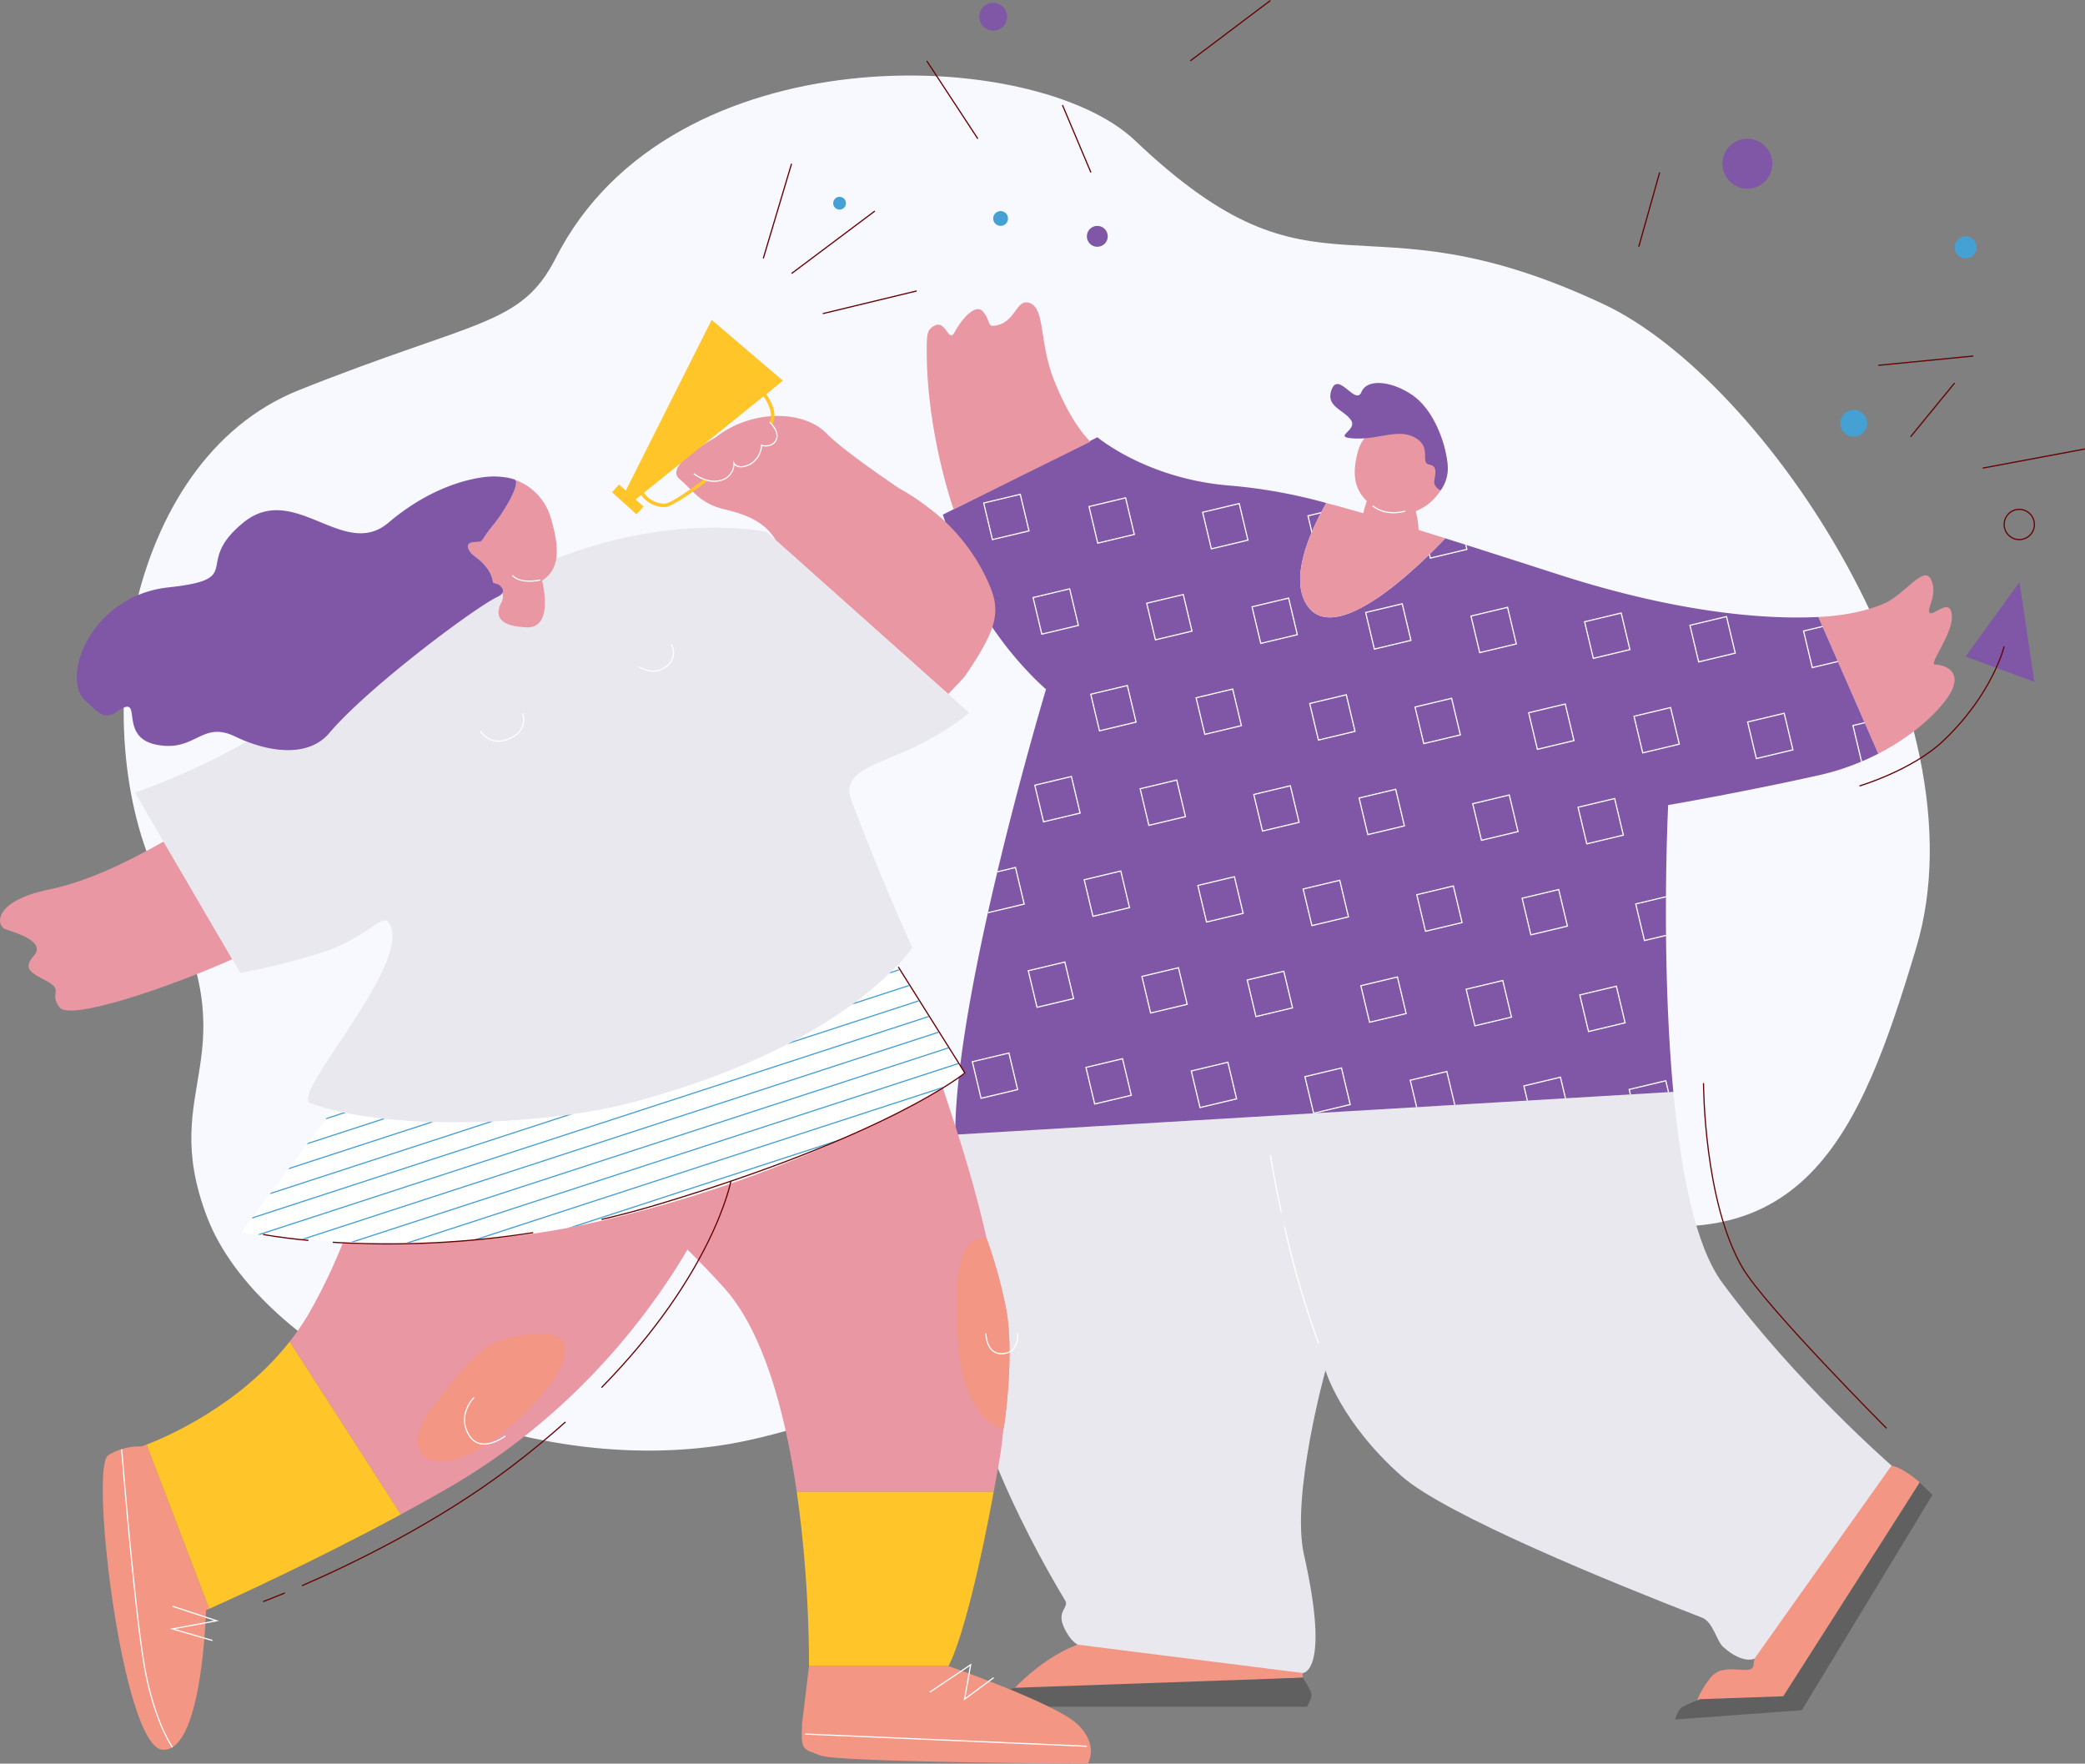 <svg xmlns="http://www.w3.org/2000/svg" xmlns:xlink="http://www.w3.org/1999/xlink" width="441.747" height="373.644" viewBox="0 0 441.747 373.644"><rect x="0" y="0" width="441.747" height="373.644" fill="#808080" stroke="none"/><defs><style>.a,.i,.o{fill:none;}.b{fill:#f8f9ff;}.c{fill:#f39684;}.d{fill:#606060;}.e{fill:#e9e8ef;}.f{fill:#e897a3;}.g{fill:#8057a7;}.h{clip-path:url(#a);}.i{stroke:#fff;}.i,.n{stroke-miterlimit:10;}.i,.n,.o{stroke-width:0.25px;}.j{fill:#ffc529;}.k{fill:#d63c30;}.l,.n{fill:#fff;}.m{clip-path:url(#b);}.n{stroke:#45a0d4;}.o{stroke:#600;stroke-linejoin:round;}.p{fill:#45a0d4;}</style><clipPath id="a"><path class="a" d="M222.238,86.918c-9.373-3.013-17.378-5.586-24.338-7.778-4.6,4.886-23.416,23.841-29.448,13.931-3.7-6.073,1.439-16.518,4.265-21.4A111.06,111.06,0,0,0,151.9,67.942c-17.352-1.486-27.693-10.206-27.693-10.206L91.461,74.125s1.128,3.518,3.252,9.656c5.689,16.453,18.6,27.342,18.6,27.342S94.134,174.9,94.072,205.486l152.155-9.066c-2.709-28.842-1.1-60.763-1.1-60.763s15.139-2.585,31.755-6.277a53.082,53.082,0,0,0,12.761-4.6l-12.69-28.966C265.3,96.385,246.794,94.811,222.238,86.918Z" transform="translate(-91.461 -57.736)"/></clipPath><clipPath id="b"><path class="a" d="M122.555,124.879C108,128.6,79.54,130.654,61.426,126.338l-1.442.378L41.162,152.028s37.09,5.991,72.655-1.639c48.205-10.342,80.575-31.974,80.575-31.974L179.941,95.679C173.517,102.387,156.933,116.082,122.555,124.879Z" transform="translate(-41.162 -95.679)"/></clipPath></defs><g transform="translate(-23.834 -26.309)"><path class="b" d="M124.273,70.417c-7.385,14.539-16.784,12.988-54.453,28.033S24.353,172.472,41.013,204.083c19.2,36.434-1.436,41.178,9.352,69.53s61.758,55.183,108.422,48.459,133.312-63.294,181.558-49.78,60.258-16,72.147-55.7c14.994-50.063-31.938-120.264-66.239-136.354-52.678-24.71-59.933,2.735-99.282-34.679C225.874,25.5,148.661,22.415,124.273,70.417Z" transform="translate(17.332 10.516)"/><path class="c" d="M157.968,146.2v5.908l-61.519,2.706s7.92-8.85,16.628-10.457S157.968,146.2,157.968,146.2Z" transform="translate(141.886 229.631)"/><path class="d" d="M96.54,152.852h63.684a6.06,6.06,0,0,0,.984-2.461c0-.987-1.846-3.692-1.846-3.692l-60.99,2.147s-2.18.558-2.41,1.253C95.22,152.32,96.54,152.852,96.54,152.852Z" transform="translate(140.492 235.04)"/><path class="c" d="M160.7,160.251s-2.706,10.776-2.954,13.511-6.153-.957-9.107,2.735-3.2,6.153-3.2,6.153l18.707-1.477,28.8-46.031s-3.692-3.447-6.646-3.692S160.7,160.251,160.7,160.251Z" transform="translate(237.615 205.241)"/><path class="d" d="M198.5,135.334l-27.678,45.612-26.834,1.97s.493-2.094,1.6-2.709,3.692-1.6,3.692-1.6l17.6-.614L195.8,132.7Z" transform="translate(234.765 207.685)"/><path class="e" d="M92.271,142.141c-1.131,25.354,14.909,55.768,23.635,70.322.88,1.468-1.811,2.18-.334,5.5,1.433,3.223,3,3.834,3,3.834l47.674,6.005s5.908,0,.245-25.109c-2.8-12.418,4.561-38.992,4.561-38.992s3.193,10.93,16.117,22.376c9.355,8.286,44.791,22.677,63.649,29.994,2.387.928,3.066,4.93,4.478,6.191,4.245,3.79,6.646,2.5,6.646,2.5l29.043-40.912s-20.367-17.709-35.876-38.756c-5.719-7.76-8.77-23.561-10.351-40.41L92.6,113.751C92.6,114.982,92.318,141.1,92.271,142.141Z" transform="translate(133.61 152.947)"/><path class="f" d="M178.964,86.534c-1.477,0,3.938-6.587,3.568-10.492s-3.976.387-4.714-.493,1.811-3.648.334-6.971-5.589,3.119-9.934,5.01c-1.489.647-5.991,2.484-13.96,2.874l12.69,28.966c8.95-4.6,14.368-10.658,15.688-13.656C184.5,87.544,180.441,86.534,178.964,86.534Z" transform="translate(254.84 80.563)"/><path class="g" d="M222.238,86.918c-9.373-3.013-17.378-5.586-24.338-7.778-4.6,4.886-23.416,23.841-29.448,13.931-3.7-6.073,1.439-16.518,4.265-21.4A111.06,111.06,0,0,0,151.9,67.942c-17.352-1.486-27.693-10.206-27.693-10.206L91.461,74.125s1.128,3.518,3.252,9.656c5.689,16.453,18.6,27.342,18.6,27.342S94.134,174.9,94.072,205.486l152.155-9.066c-2.709-28.842-1.1-60.763-1.1-60.763s15.139-2.585,31.755-6.277a53.082,53.082,0,0,0,12.761-4.6l-12.69-28.966C265.3,96.385,246.794,94.811,222.238,86.918Z" transform="translate(132.14 61.211)"/><path class="f" d="M131.657,56.617s-8.123-.369-9.97,6.277.186,9.848,4.248,12.309,10.891.88,13.845-5.069S137.934,56.987,131.657,56.617Z" transform="translate(189.858 59.018)"/><path class="f" d="M123.517,61.553s-3.323,7.016-1.477,10.708,7.568,4.614,10.339,2.029,0-10.522,0-10.522Z" transform="translate(190.799 68.669)"/><path class="f" d="M92.189,52.906c2.177-.928,2.774,3.849,4,1.507,1.347-2.576,4.463-6.369,6.088-4.339s.789,3.14,2.443,2.933c4.124-.514,4.517-5.19,6.791-4.939,4.062.452,2.434,8.1,5.725,16.406,3.876,9.786,7.754,13.11,7.754,13.11L96,91.922s-5.7-16-5.7-33.477C90.3,54.873,90.3,53.7,92.189,52.906Z" transform="translate(129.879 42.3)"/><path class="f" d="M118.379,83.852c6.032,9.911,24.846-9.045,29.448-13.931-9.453-2.981-16.962-5.261-23.248-6.96-.668-.18-1.294-.34-1.935-.508C119.818,67.334,114.681,77.779,118.379,83.852Z" transform="translate(182.213 70.43)"/><path class="g" d="M144.1,71.137c-.319-4.133-2.732-11.5-7.518-14.77-4.206-2.877-9.509-3.571-10.735-.617s-4.8-4.307-6.274-.614,2.5,4.3,4.047,6.561-4.313,3.654.806,3.9,9.3-2.215,12.87-.124.863,5.293,2.954,5.663.969,2.7,1.022,3.775,1.332,1.7,1.332,1.7A7.827,7.827,0,0,0,144.1,71.137Z" transform="translate(186.435 53.608)"/><g transform="translate(223.601 118.947)"><g class="h"><g transform="translate(-62.464 -45.745)"><rect class="i" width="7.965" height="7.965" transform="matrix(0.973, -0.232, 0.232, 0.973, 267.132, 87.539)"/><rect class="i" width="7.965" height="7.965" transform="matrix(0.973, -0.232, 0.232, 0.973, 255.281, 106.815)"/><rect class="i" width="7.965" height="7.965" transform="matrix(0.973, -0.232, 0.232, 0.973, 243.429, 126.091)"/><rect class="i" width="7.965" height="7.965" transform="matrix(0.973, -0.232, 0.232, 0.973, 231.577, 145.367)"/><rect class="i" width="7.965" height="7.965" transform="matrix(0.973, -0.232, 0.232, 0.973, 219.725, 164.643)"/><rect class="i" width="7.965" height="7.965" transform="matrix(0.973, -0.232, 0.232, 0.973, 207.873, 183.919)"/><rect class="i" width="7.965" height="7.965" transform="matrix(0.973, -0.232, 0.232, 0.973, 196.022, 203.195)"/><rect class="i" width="7.965" height="7.965" transform="matrix(0.973, -0.232, 0.232, 0.973, 184.17, 222.471)"/><rect class="i" width="7.965" height="7.965" transform="matrix(0.973, -0.232, 0.232, 0.973, 172.318, 241.747)"/><rect class="i" width="7.965" height="7.965" transform="matrix(0.973, -0.232, 0.232, 0.973, 160.466, 261.023)"/><rect class="i" width="7.965" height="7.965" transform="matrix(0.973, -0.232, 0.232, 0.973, 244.816, 86.789)"/><rect class="i" width="7.965" height="7.965" transform="matrix(0.973, -0.232, 0.232, 0.973, 232.964, 106.065)"/><rect class="i" width="7.965" height="7.965" transform="matrix(0.973, -0.232, 0.232, 0.973, 221.112, 125.341)"/><rect class="i" width="7.965" height="7.965" transform="matrix(0.973, -0.232, 0.232, 0.973, 209.26, 144.617)"/><rect class="i" width="7.965" height="7.965" transform="matrix(0.973, -0.232, 0.232, 0.973, 197.409, 163.893)"/><rect class="i" width="7.965" height="7.965" transform="matrix(0.973, -0.232, 0.232, 0.973, 185.557, 183.169)"/><rect class="i" width="7.965" height="7.965" transform="matrix(0.973, -0.232, 0.232, 0.973, 173.705, 202.445)"/><rect class="i" width="7.965" height="7.965" transform="matrix(0.973, -0.232, 0.232, 0.973, 161.853, 221.721)"/><rect class="i" width="7.965" height="7.965" transform="matrix(0.973, -0.232, 0.232, 0.973, 150.001, 240.997)"/><rect class="i" width="7.965" height="7.965" transform="matrix(0.973, -0.232, 0.232, 0.973, 138.15, 260.273)"/><rect class="i" width="7.965" height="7.965" transform="matrix(0.973, -0.232, 0.232, 0.973, 232.595, 66.304)"/><rect class="i" width="7.965" height="7.965" transform="matrix(0.973, -0.232, 0.232, 0.973, 220.743, 85.58)"/><rect class="i" width="7.965" height="7.965" transform="matrix(0.973, -0.232, 0.232, 0.973, 208.891, 104.856)"/><rect class="i" width="7.965" height="7.965" transform="matrix(0.973, -0.232, 0.232, 0.973, 197.04, 124.132)"/><rect class="i" width="7.965" height="7.965" transform="matrix(0.973, -0.232, 0.232, 0.973, 185.188, 143.408)"/><rect class="i" width="7.965" height="7.965" transform="matrix(0.973, -0.232, 0.232, 0.973, 173.336, 162.684)"/><rect class="i" width="7.965" height="7.965" transform="matrix(0.973, -0.232, 0.232, 0.973, 161.484, 181.96)"/><rect class="i" width="7.965" height="7.965" transform="matrix(0.973, -0.232, 0.232, 0.973, 149.632, 201.236)"/><rect class="i" width="7.965" height="7.965" transform="matrix(0.973, -0.232, 0.232, 0.973, 137.781, 220.512)"/><rect class="i" width="7.965" height="7.965" transform="matrix(0.973, -0.232, 0.232, 0.973, 125.929, 239.788)"/><rect class="i" width="7.965" height="7.965" transform="matrix(0.973, -0.232, 0.232, 0.973, 210.278, 65.554)"/><rect class="i" width="7.965" height="7.965" transform="matrix(0.973, -0.232, 0.232, 0.973, 198.427, 84.83)"/><rect class="i" width="7.965" height="7.965" transform="matrix(0.973, -0.232, 0.232, 0.973, 186.575, 104.106)"/><rect class="i" width="7.965" height="7.965" transform="matrix(0.973, -0.232, 0.232, 0.973, 174.723, 123.382)"/><rect class="i" width="7.965" height="7.965" transform="matrix(0.973, -0.232, 0.232, 0.973, 162.871, 142.658)"/><rect class="i" width="7.965" height="7.965" transform="matrix(0.973, -0.232, 0.232, 0.973, 151.019, 161.934)"/><rect class="i" width="7.965" height="7.965" transform="matrix(0.973, -0.232, 0.232, 0.973, 139.168, 181.21)"/><rect class="i" width="7.965" height="7.965" transform="matrix(0.973, -0.232, 0.232, 0.973, 127.316, 200.485)"/><rect class="i" width="7.965" height="7.965" transform="matrix(0.973, -0.232, 0.232, 0.973, 115.464, 219.761)"/><rect class="i" width="7.965" height="7.965" transform="matrix(0.973, -0.232, 0.232, 0.973, 103.612, 239.037)"/><rect class="i" width="7.965" height="7.965" transform="matrix(0.973, -0.232, 0.232, 0.973, 198.058, 45.069)"/><rect class="i" width="7.965" height="7.965" transform="matrix(0.973, -0.232, 0.232, 0.973, 186.206, 64.345)"/><rect class="i" width="7.965" height="7.965" transform="matrix(0.973, -0.232, 0.232, 0.973, 174.354, 83.621)"/><rect class="i" width="7.965" height="7.965" transform="matrix(0.973, -0.232, 0.232, 0.973, 162.502, 102.897)"/><rect class="i" width="7.965" height="7.965" transform="matrix(0.973, -0.232, 0.232, 0.973, 150.65, 122.173)"/><rect class="i" width="7.965" height="7.965" transform="matrix(0.973, -0.232, 0.232, 0.973, 138.799, 141.449)"/><rect class="i" width="7.965" height="7.965" transform="matrix(0.973, -0.232, 0.232, 0.973, 126.947, 160.725)"/><rect class="i" width="7.965" height="7.965" transform="matrix(0.973, -0.232, 0.232, 0.973, 115.095, 180.001)"/><rect class="i" width="7.965" height="7.965" transform="matrix(0.973, -0.232, 0.232, 0.973, 103.243, 199.277)"/><rect class="i" width="7.965" height="7.965" transform="matrix(0.973, -0.232, 0.232, 0.973, 91.391, 218.552)"/><rect class="i" width="7.965" height="7.965" transform="matrix(0.973, -0.232, 0.232, 0.973, 175.741, 44.319)"/><rect class="i" width="7.965" height="7.965" transform="matrix(0.973, -0.232, 0.232, 0.973, 163.889, 63.594)"/><rect class="i" width="7.965" height="7.965" transform="matrix(0.973, -0.232, 0.232, 0.973, 152.037, 82.87)"/><rect class="i" width="7.965" height="7.965" transform="matrix(0.973, -0.232, 0.232, 0.973, 140.186, 102.146)"/><rect class="i" width="7.965" height="7.965" transform="matrix(0.973, -0.232, 0.232, 0.973, 128.334, 121.422)"/><rect class="i" width="7.965" height="7.965" transform="matrix(0.973, -0.232, 0.232, 0.973, 116.482, 140.698)"/><rect class="i" width="7.965" height="7.965" transform="matrix(0.973, -0.232, 0.232, 0.973, 104.63, 159.974)"/><rect class="i" width="7.965" height="7.965" transform="matrix(0.973, -0.232, 0.232, 0.973, 92.778, 179.25)"/><rect class="i" width="7.965" height="7.965" transform="matrix(0.973, -0.232, 0.232, 0.973, 80.927, 198.526)"/><rect class="i" width="7.965" height="7.965" transform="matrix(0.973, -0.232, 0.232, 0.973, 69.075, 217.802)"/><rect class="i" width="7.965" height="7.965" transform="matrix(0.973, -0.232, 0.232, 0.973, 163.52, 23.834)"/><rect class="i" width="7.965" height="7.965" transform="matrix(0.973, -0.232, 0.232, 0.973, 151.668, 43.11)"/><rect class="i" width="7.965" height="7.965" transform="matrix(0.973, -0.232, 0.232, 0.973, 139.817, 62.386)"/><rect class="i" width="7.965" height="7.965" transform="matrix(0.973, -0.232, 0.232, 0.973, 127.965, 81.662)"/><rect class="i" width="7.965" height="7.965" transform="matrix(0.973, -0.232, 0.232, 0.973, 116.113, 100.937)"/><rect class="i" width="7.965" height="7.965" transform="matrix(0.973, -0.232, 0.232, 0.973, 104.261, 120.213)"/><rect class="i" width="7.965" height="7.965" transform="matrix(0.973, -0.232, 0.232, 0.973, 92.409, 139.489)"/><rect class="i" width="7.965" height="7.965" transform="matrix(0.973, -0.232, 0.232, 0.973, 80.558, 158.765)"/><rect class="i" width="7.965" height="7.965" transform="matrix(0.973, -0.232, 0.232, 0.973, 68.706, 178.041)"/><rect class="i" width="7.965" height="7.965" transform="matrix(0.973, -0.232, 0.232, 0.973, 56.854, 197.317)"/><rect class="i" width="7.965" height="7.965" transform="matrix(0.973, -0.232, 0.232, 0.973, 141.204, 23.083)"/><rect class="i" width="7.965" height="7.965" transform="matrix(0.973, -0.232, 0.232, 0.973, 129.352, 42.359)"/><rect class="i" width="7.965" height="7.965" transform="matrix(0.973, -0.232, 0.232, 0.973, 117.5, 61.635)"/><rect class="i" width="7.965" height="7.965" transform="matrix(0.973, -0.232, 0.232, 0.973, 105.648, 80.911)"/><rect class="i" width="7.965" height="7.965" transform="matrix(0.973, -0.232, 0.232, 0.973, 93.796, 100.187)"/><rect class="i" width="7.965" height="7.965" transform="matrix(0.973, -0.232, 0.232, 0.973, 81.945, 119.463)"/><rect class="i" width="7.965" height="7.965" transform="matrix(0.973, -0.232, 0.232, 0.973, 70.093, 138.739)"/><rect class="i" width="7.965" height="7.965" transform="matrix(0.973, -0.232, 0.232, 0.973, 58.241, 158.015)"/><rect class="i" width="7.965" height="7.965" transform="matrix(0.973, -0.232, 0.232, 0.973, 46.389, 177.291)"/><rect class="i" width="7.965" height="7.965" transform="matrix(0.973, -0.232, 0.232, 0.973, 34.537, 196.567)"/><rect class="i" width="7.965" height="7.965" transform="matrix(0.973, -0.232, 0.232, 0.973, 128.983, 2.598)"/><rect class="i" width="7.965" height="7.965" transform="matrix(0.973, -0.232, 0.232, 0.973, 117.131, 21.874)"/><rect class="i" width="7.965" height="7.965" transform="matrix(0.973, -0.232, 0.232, 0.973, 105.279, 41.15)"/><rect class="i" width="7.965" height="7.965" transform="matrix(0.973, -0.232, 0.232, 0.973, 93.427, 60.426)"/><rect class="i" width="7.965" height="7.965" transform="matrix(0.973, -0.232, 0.232, 0.973, 81.576, 79.702)"/><rect class="i" width="7.965" height="7.965" transform="matrix(0.973, -0.232, 0.232, 0.973, 69.724, 98.978)"/><rect class="i" width="7.965" height="7.965" transform="matrix(0.973, -0.232, 0.232, 0.973, 57.872, 118.254)"/><rect class="i" width="7.965" height="7.965" transform="matrix(0.973, -0.232, 0.232, 0.973, 46.02, 137.53)"/><rect class="i" width="7.965" height="7.965" transform="matrix(0.973, -0.232, 0.232, 0.973, 34.168, 156.806)"/><rect class="i" width="7.965" height="7.965" transform="matrix(0.973, -0.232, 0.232, 0.973, 22.317, 176.082)"/><rect class="i" width="7.965" height="7.965" transform="matrix(0.973, -0.232, 0.232, 0.973, 106.666, 1.848)"/><rect class="i" width="7.965" height="7.965" transform="matrix(0.973, -0.232, 0.232, 0.973, 94.814, 21.124)"/><rect class="i" width="7.965" height="7.965" transform="matrix(0.973, -0.232, 0.232, 0.973, 82.963, 40.4)"/><rect class="i" width="7.965" height="7.965" transform="matrix(0.973, -0.232, 0.232, 0.973, 71.111, 59.676)"/><rect class="i" width="7.965" height="7.965" transform="matrix(0.973, -0.232, 0.232, 0.973, 59.259, 78.952)"/><rect class="i" width="7.965" height="7.965" transform="matrix(0.973, -0.232, 0.232, 0.973, 47.407, 98.228)"/><rect class="i" width="7.965" height="7.965" transform="matrix(0.973, -0.232, 0.232, 0.973, 35.555, 117.504)"/><rect class="i" width="7.965" height="7.965" transform="matrix(0.973, -0.232, 0.232, 0.973, 23.704, 136.78)"/><rect class="i" width="7.965" height="7.965" transform="matrix(0.973, -0.232, 0.232, 0.973, 11.852, 156.056)"/><rect class="i" width="7.965" height="7.965" transform="matrix(0.973, -0.232, 0.232, 0.973, 0, 175.332)"/></g></g></g><path class="i" d="M122.291,62.653s2.434,2.31,6.883,1.125" transform="translate(192.38 70.819)"/><path class="i" d="M115.964,114.333a196.743,196.743,0,0,0,7.234,24.813" transform="translate(180.017 171.799)"/><path class="i" d="M114.954,109.242s.774,4.915,2.307,12" transform="translate(178.044 161.851)"/><path class="f" d="M147.28,151.381a103.7,103.7,0,0,0-4.156-15.074l-.012,0c-3.119-13.907-7.27-25.685-9.264-31.9-9.051,5.725-25.549,13.4-47.042,20.471-5.435,1.787-11.447,3.861-17.038,5.288,2.895,1.9,8.478,6.437,17.62,16.474,8.608,9.453,13.127,27.026,15.5,43.326h41.733c.4-2.174.815-4.463,1.235-6.892.375-2.159.629-4.357.824-6.567l.062.006S149.1,161.486,147.28,151.381Z" transform="translate(89.753 152.392)"/><path class="f" d="M59.805,124l-3.929-.316a115.852,115.852,0,0,1-6.841,14.336A50.76,50.76,0,0,1,44.61,144.6l23.561,36.617c3.48-1.885,6.96-3.819,10.351-5.787,38.4-22.308,54.353-56.8,57.442-64.1-13.807,4.54-29.412,9.355-42.977,10.661C77.9,123.442,74.658,124.13,59.805,124Z" transform="translate(40.595 165.933)"/><path class="c" d="M39.407,130.375a12.728,12.728,0,0,0-7.016,1.846c-4.062,2.215,2.954,61.664,11.447,62.4s9.231-29.539,9.231-29.539l.694-.307L40.485,129.982C39.794,130.245,39.407,130.375,39.407,130.375Z" transform="translate(14.406 202.376)"/><path class="j" d="M34.348,144.416,47.626,179.21c3.58-1.6,22-9.937,40.6-20L64.661,122.6C54.033,136.174,38.534,142.812,34.348,144.416Z" transform="translate(20.544 187.942)"/><path class="c" d="M81.393,158.174c-.245,5.908.248,5.169,3.941,6.646s56.615,1.722,56.615,1.722,2.464-3.938-2.215-8.369-27.324-12.309-27.324-12.309H82.87Z" transform="translate(112.364 233.41)"/><path class="f" d="M34.338,96.866c-12.064,2.461-11.447,7.754-9.231,8.493s8.493,2.585,5.908,5.539-.369,3.692,2.954,5.539.245,2.461,2.461,5.415,23.265-4.236,36.626-10.191L58.487,86.731C50.635,91.224,41.968,95.309,34.338,96.866Z" transform="translate(0 117.866)"/><path class="f" d="M96.485,85.266l33.468,29.861c.86-.886,3.235-3.341,3.619-3.905,7.14-10.466,7.606-13.892,4.647-20.246a40.241,40.241,0,0,0-11.9-14.917l.009,0-.065-.041a51.1,51.1,0,0,0-6.809-4.537c-5.42-3.689-12.51-8.717-15.31-11.591-4.794-4.918-15.836-5.2-23.564.933,0,0-10.906,5.884-7.63,8.679s4.372,5.258,9.775,6.534c4.93,1.164,8.54,2.871,10.714,6.522l.027.024Z" transform="translate(94.779 58.222)"/><path class="e" d="M195.648,112.062c9.6-4.062,14.61-8.623,14.61-8.623l-4.443-3.964L172.348,69.614l-3.016-2.688L169.3,66.9l-1.917-1.766S136.2,58.188,100.717,82.516c-8.448,5.79-31.123,20.432-48.279,29.631a156.476,156.476,0,0,1-18.923,8.218l6.056,10.357L54.139,155.65l1.713,2.93a162.624,162.624,0,0,0,16.433-4.062c10.708-3.323,13.508-8.8,15.015-6.584,5.577,8.191-21.233,36.484-16.578,38.224a48.6,48.6,0,0,0,5.645,1.654c18.114,4.316,46.569,2.266,61.129-1.459,34.378-8.8,50.961-22.491,57.386-29.2a31.753,31.753,0,0,0,3.35-3.982s-5.908-12.59-12.9-31.117C183.307,116.7,188.4,115.128,195.648,112.062Z" transform="translate(18.916 73.875)"/><path class="f" d="M59.594,60.561c.446.032.975.083,1.509.16A12.033,12.033,0,0,0,59.594,60.561Z" transform="translate(69.873 66.731)"/><path class="f" d="M74.94,68.839a12.171,12.171,0,0,0-7.606-8.055c1.273.736-2.21,6.738-4.579,9.594-2.4,2.892-2.156,3.506-3.078,3.568s-2.771-.062-2.153,1.477,2.029,1.663,3.754,3.879A6.155,6.155,0,0,1,62.69,82.54c.384.157.777.3,1.176.419l-.8.089a2.624,2.624,0,0,1,1.365,3.822c-1.371,2.771-.449,4.986,5.459,5.169,5.438.171,3.548-8.519,3.211-9.91C77.717,79.341,76.169,73.146,74.94,68.839Z" transform="translate(65.586 67.167)"/><path class="k" d="M62.016,61.067a8.009,8.009,0,0,0-1.911-.452,11.718,11.718,0,0,1,1.944.5C62.031,61.105,62.034,61.073,62.016,61.067Z" transform="translate(70.872 66.837)"/><path class="k" d="M59.176,60.575a12.2,12.2,0,0,1,1.436.024c-.656-.047-1.125-.056-1.125-.056l-.414.033h.1Z" transform="translate(68.855 66.694)"/><path class="g" d="M118.728,83.432A12.329,12.329,0,0,1,117.514,83a6.155,6.155,0,0,0-1.412-3.238c-1.725-2.215-3.14-2.34-3.754-3.879s1.229-1.415,2.153-1.477.676-.676,3.078-3.568c2.369-2.856,5.852-8.859,4.579-9.594a11.718,11.718,0,0,0-1.944-.5c-.535-.077-1.063-.127-1.509-.16a12.2,12.2,0,0,0-1.436-.024h-.1c-1.046.024-10.868.5-21.8,9.783-9.473,8.044-19.939-8.862-30.771,0s.818,11.9-15.836,13.7-23.059,19.529-17.4,24.2c2.121,1.755,3.568,4.186,6.4,2.2,6.126-4.307,0,5.187,8.369,6.912s9.6-5.169,16.74-1.725,15.541,4.511,19.975-.73c8.123-9.6,30.5-26.346,35.542-28.81C120.149,85.24,119.857,84.4,118.728,83.432Z" transform="translate(10.762 66.706)"/><path class="j" d="M103.927,62.2,88.838,49.316,70.648,85.484l-1.43-1.291-1.486,1.642,1.885,1.7,1.371,1.235,1.929,1.74L74.4,88.869l-1.666-1.5,1.173-.945a6.024,6.024,0,0,0,5.036,2.561l.148-.012c3.232-.352,21.014-14.9,22.453-17.183,1.56-2.478-.292-5.545-1.146-6.735Zm-3.01,9.19C99.564,73.538,82,87.912,79.007,88.234l-.118.012a5.377,5.377,0,0,1-4.407-2.292L99.818,65.515C100.595,66.62,102.21,69.341,100.917,71.394Z" transform="translate(85.774 44.759)"/><path class="c" d="M72.386,123.154C67.4,124.391,65,127.46,57.073,137.43s-.546,15.815,11.269,8.094S97.232,116.989,72.386,123.154Z" transform="translate(58.496 186.834)"/><path class="i" d="M36.2,141.576l9.354,3.077L36.2,146.376l8.493,2.462" transform="translate(24.171 225.029)"/><path class="i" d="M90.517,151.584l8.677-5.811L97.9,153.068l6.174-4.561" transform="translate(130.295 233.23)"/><path class="i" d="M32.561,130.326s3,37.9,5.279,48.365,5.483,14.731,5.483,14.731" transform="translate(17.052 203.048)"/><line class="i" x2="59.694" y2="2.585" transform="translate(194.41 393.683)"/><path class="f" d="M92.311,58.136s-.786-2.41-4.109-1.477c-6.974,1.961-15.555,9.76-15.555,9.76s4.26,3.731,7.63,3.134a4.424,4.424,0,0,0,3.678-3.8,2.11,2.11,0,0,0,2.921.446c1.7-1.161,2.924-4.263,2.924-4.263s-.2.136,1.967-.195S92.311,58.136,92.311,58.136Z" transform="translate(95.378 58.687)"/><path class="f" d="M68.692,112.856l.346-.154A.5.5,0,0,0,68.692,112.856Z" transform="translate(87.65 168.612)"/><path class="c" d="M98.806,115.261S92.65,113.35,92.464,127.2c-.145,10.868.771,18.314,3.8,23.283s6.156,4.983,6.156,4.983,2.363-15.021.541-25.126A103.7,103.7,0,0,0,98.806,115.261Z" transform="translate(134.07 173.437)"/><path class="j" d="M83.576,170.289h29.539s3.87-6.023,9.6-36.924H80.979c1.415,9.739,2.065,19.023,2.36,25.847C83.632,165.953,83.576,170.289,83.576,170.289Z" transform="translate(111.658 208.986)"/><g transform="translate(75.02 231.029)"><path class="l" d="M122.555,124.879C108,128.6,79.54,130.654,61.426,126.338l-1.442.378L41.162,152.028s37.09,5.991,72.655-1.639c48.205-10.342,80.575-31.974,80.575-31.974L179.941,95.679C173.517,102.387,156.933,116.082,122.555,124.879Z" transform="translate(-41.162 -95.679)"/><g class="m"><line class="n" y1="84.586" x2="259.739" transform="translate(-70.232 -47.634)"/><line class="n" y1="84.586" x2="259.739" transform="translate(-69.053 -44.014)"/><line class="n" y1="84.586" x2="259.739" transform="translate(-67.874 -40.395)"/><line class="n" y1="84.586" x2="259.739" transform="translate(-66.695 -36.775)"/><line class="n" y1="84.586" x2="259.739" transform="translate(-65.516 -33.155)"/><line class="n" y1="84.586" x2="259.739" transform="translate(-64.338 -29.535)"/><line class="n" y1="84.586" x2="259.739" transform="translate(-63.159 -25.915)"/><line class="n" y1="84.586" x2="259.739" transform="translate(-61.98 -22.296)"/><line class="n" y1="84.586" x2="259.739" transform="translate(-60.801 -18.676)"/><line class="n" y1="84.586" x2="259.739" transform="translate(-59.622 -15.056)"/><line class="n" y1="84.586" x2="259.739" transform="translate(-58.688 -11.436)"/><line class="n" y1="84.586" x2="259.739" transform="translate(-57.509 -7.816)"/><line class="n" y1="84.586" x2="259.739" transform="translate(-56.33 -4.196)"/><line class="n" y1="84.586" x2="259.739" transform="translate(-55.151 -0.576)"/><line class="n" y1="84.586" x2="259.739" transform="translate(-53.972 3.043)"/><line class="n" y1="84.586" x2="259.739" transform="translate(-52.794 6.663)"/><line class="n" y1="84.586" x2="259.739" transform="translate(-51.615 10.283)"/><line class="n" y1="84.586" x2="259.739" transform="translate(-50.436 13.903)"/><line class="n" y1="84.586" x2="259.739" transform="translate(-49.257 17.523)"/><line class="n" y1="84.586" x2="259.739" transform="translate(-48.078 21.142)"/></g></g><path class="i" d="M60.585,67.638s1.276,1.908,5.952.987" transform="translate(71.809 80.559)"/><path class="i" d="M58.3,81.357s2.245,3.8,6.924,1.152a4.091,4.091,0,0,0,1.985-4.983" transform="translate(67.353 99.88)"/><path class="i" d="M69.663,77.339s2.983,2.032,5.66,0a3.541,3.541,0,0,0,1.2-4.744" transform="translate(89.547 90.245)"/><path class="o" d="M47.318,140.623c-2.913,1.2-4.614,1.828-4.614,1.828" transform="translate(36.871 223.168)"/><path class="o" d="M101.323,128.36c-3.468,3.1-7.273,6.262-11.444,9.438-15.756,11.993-34.05,20.772-44.389,25.253" transform="translate(42.315 199.207)"/><path class="o" d="M94.392,111.088s-3.681,19.552-27.416,43.733" transform="translate(84.297 165.458)"/><path class="i" d="M59.155,126.607s-3.642,3.6-1.108,7.878,7.736.275,7.736.275" transform="translate(65.098 195.781)"/><path class="i" d="M94.548,122s0,4.59,3.6,4.313S101.286,122,101.286,122" transform="translate(138.171 186.782)"/><path class="i" d="M73.6,67.565s2.771,2.275,5.725,1.415a3.637,3.637,0,0,0,2.768-3.63s.738,1.477,3.261.307a4.9,4.9,0,0,0,2.585-4.124,2.732,2.732,0,0,0,2.623-.455c1.9-1.947-.9-4.425-.9-4.425" transform="translate(97.24 59.095)"/><path class="o" d="M47.7,116.824a199.223,199.223,0,0,0,42.454-2.044" transform="translate(46.639 172.672)"/><path class="o" d="M42.7,114.909s3.477.691,9.609,1.264" transform="translate(36.871 172.924)"/><path class="o" d="M129.867,95.726l14.1,22.45s-15.756,13.08-64.987,27.85q-6.11,1.834-12,3.187" transform="translate(84.295 135.442)"/><line class="o" y1="1.969" x2="20.141" transform="translate(421.785 101.735)"/><line class="o" x2="6.026" y2="14.277" transform="translate(248.935 48.564)"/><line class="o" x1="16.985" y2="12.8" transform="translate(276.013 26.409)"/><line class="o" y1="15.754" x2="4.431" transform="translate(371.032 62.841)"/><line class="o" y1="11.384" x2="9.32" transform="translate(428.634 107.454)"/><line class="o" y1="4.057" x2="21.662" transform="translate(443.896 121.428)"/><line class="o" x1="10.819" y1="16.493" transform="translate(220.183 39.209)"/><circle class="g" cx="5.292" cy="5.292" r="5.292" transform="translate(388.756 55.702)"/><circle class="g" cx="2.215" cy="2.215" r="2.215" transform="translate(254.105 74.165)"/><circle class="p" cx="2.339" cy="2.339" r="2.339" transform="translate(437.954 76.38)"/><circle class="o" cx="3.203" cy="3.203" r="3.203" transform="translate(448.45 134.222)"/><line class="o" y1="4.8" x2="19.878" transform="translate(198.164 87.95)"/><circle class="p" cx="2.846" cy="2.846" r="2.846" transform="translate(413.741 113.146)"/><circle class="p" cx="1.569" cy="1.569" r="1.569" transform="translate(234.264 71.026)"/><circle class="p" cx="1.354" cy="1.354" r="1.354" transform="translate(200.36 68.01)"/><circle class="g" cx="2.954" cy="2.954" r="2.954" transform="translate(231.31 26.901)"/><path class="o" d="M184.785,177.183s-25.652-25.779-30.461-33.932c-8.306-14.087-8.306-39.2-8.306-39.2" transform="translate(238.739 151.716)"/><path class="g" d="M176.232,68.126,164.811,83.9l14.583,5.342Z" transform="translate(275.462 81.514)"/><path class="o" d="M157.2,102.29s11.16-3.3,17.762-9.568c10.5-9.97,12.885-19.98,12.885-19.98" transform="translate(260.598 90.532)"/><line class="o" y1="20.062" x2="5.991" transform="translate(185.549 60.995)"/><line class="o" y1="13.231" x2="17.641" transform="translate(191.54 71.026)"/></g></svg>